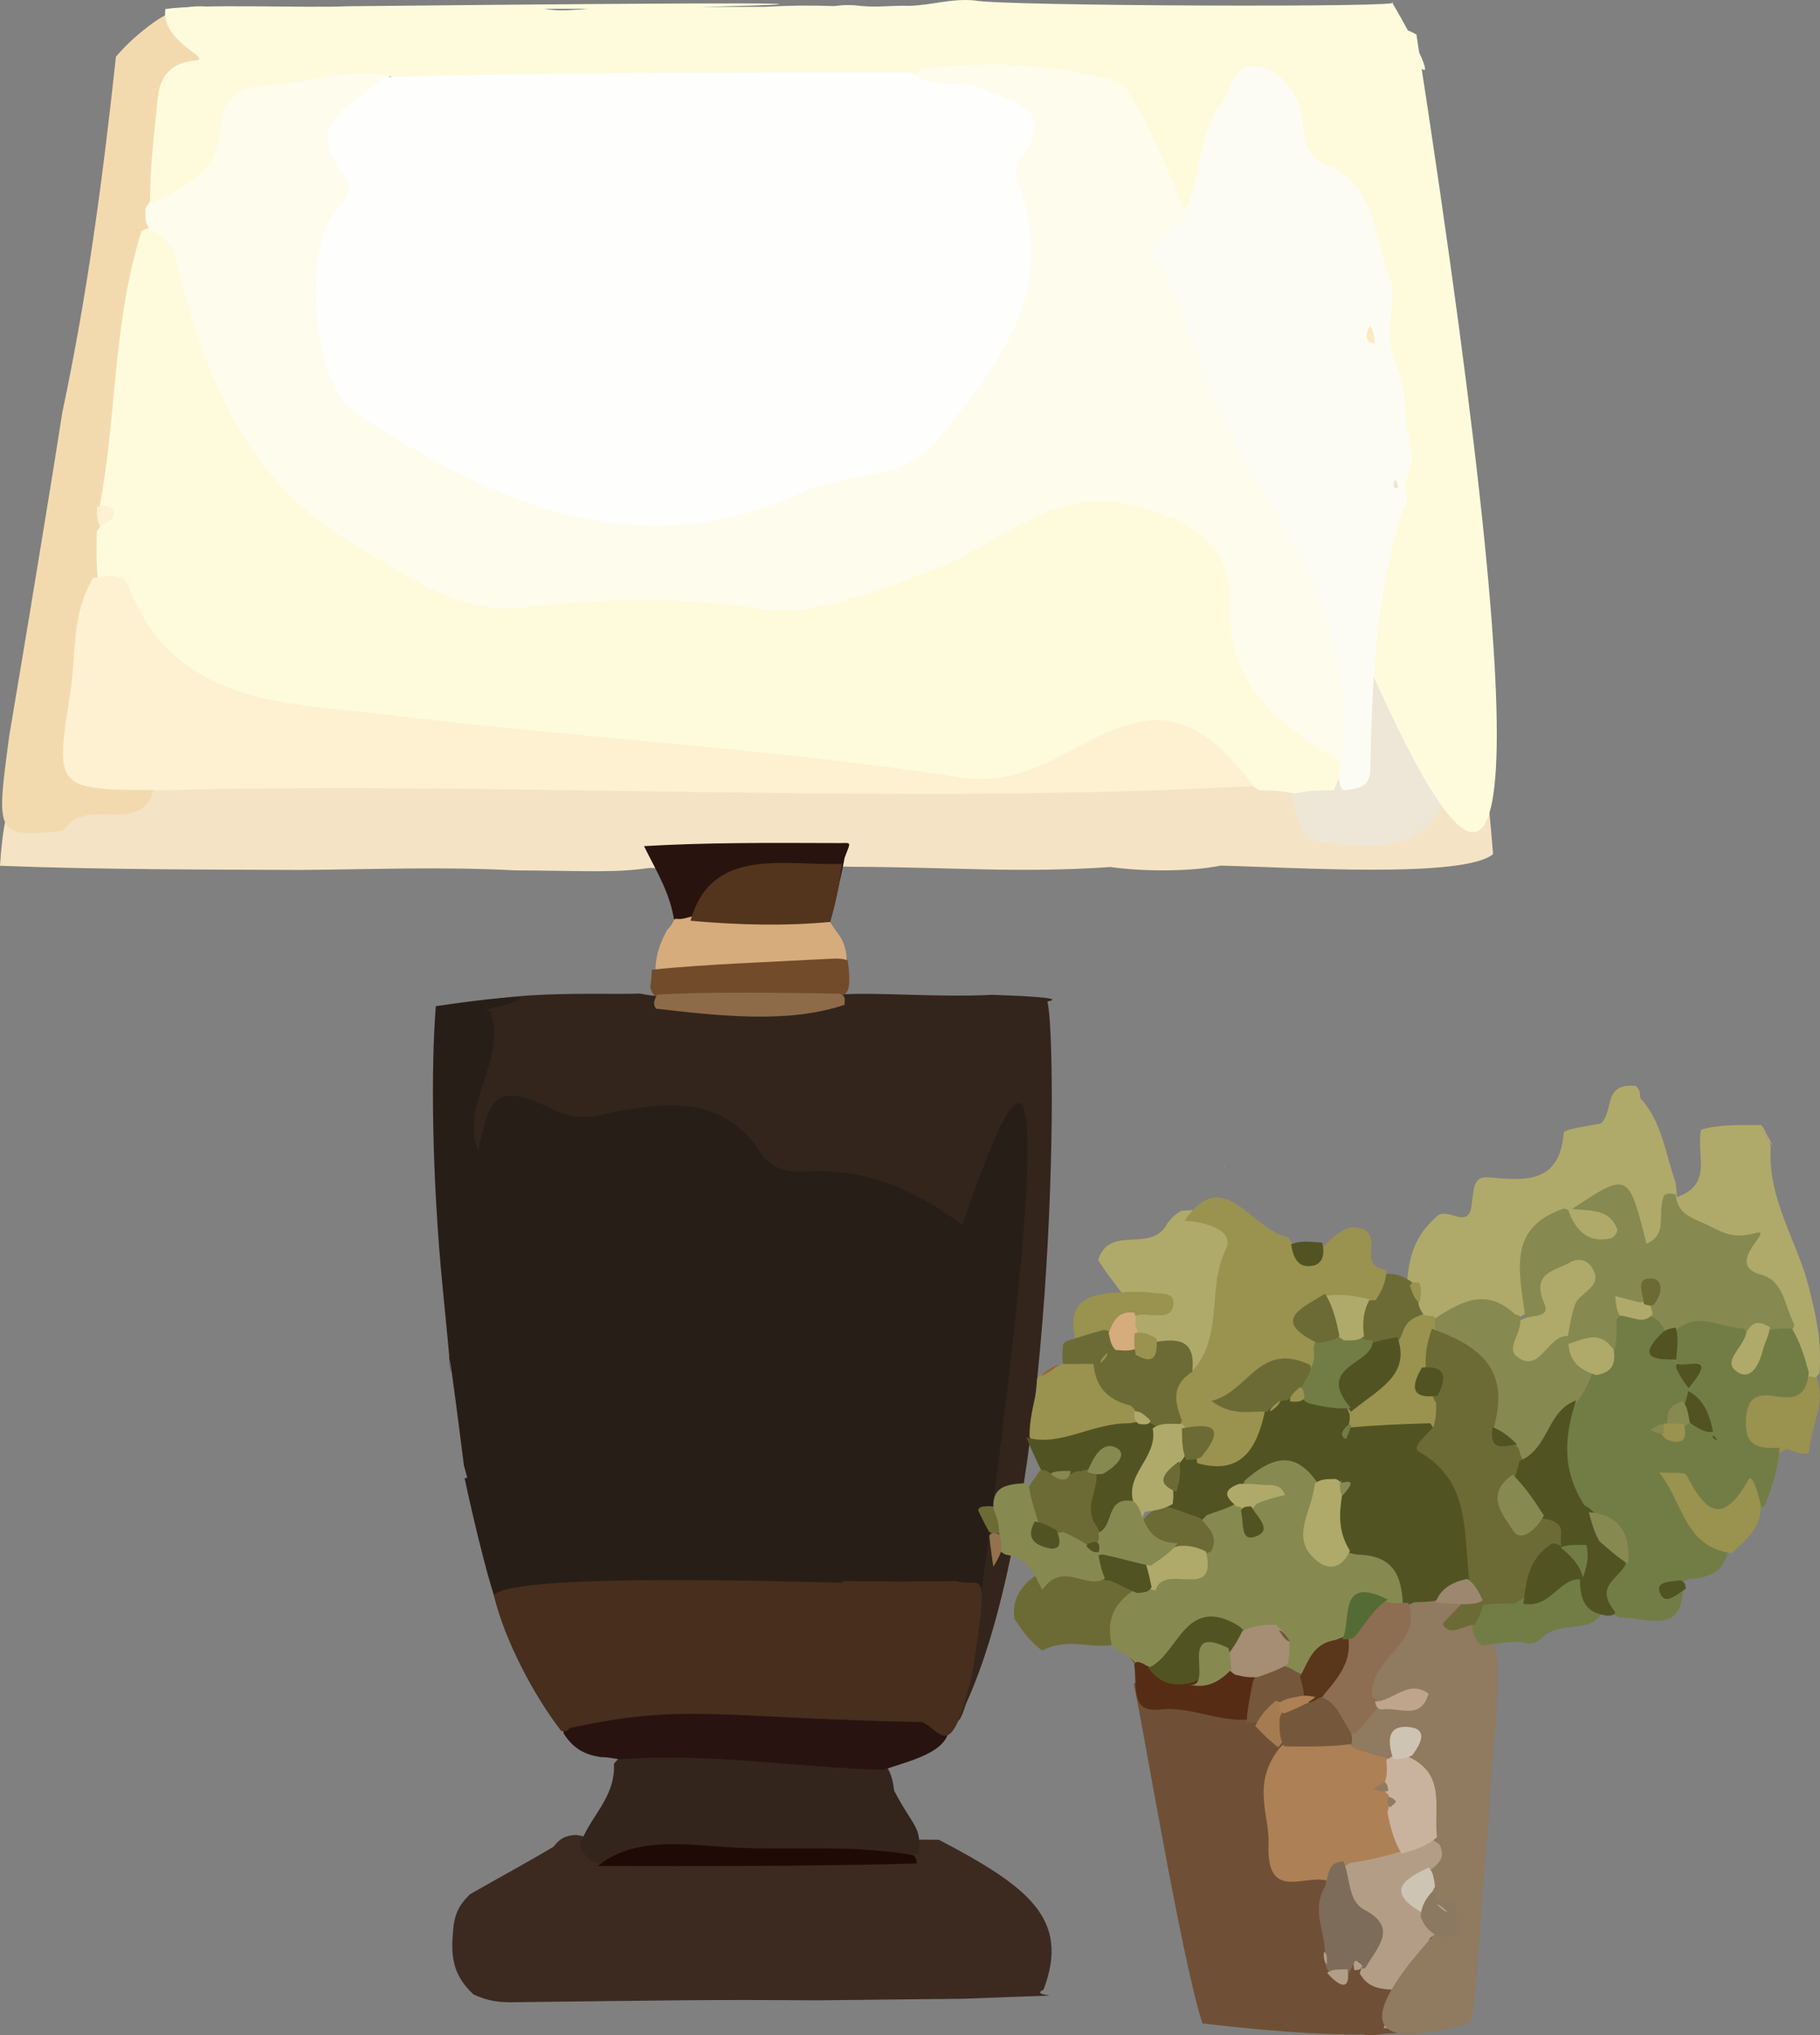 <svg
                version="1.1"
                id="lamp-plant-svg"
                preserveAspectRatio="none"
                x="0px"
                y="0px"
                width="170px" 
                height="190px"
                viewBox="0 0 150.95 170.164"
                enable-background="new 0 0 150.95 170.164"
                xmlSpace="preserve"
                xmlns="http://www.w3.org/2000/svg"
                
            >
                <rect x="0" y="0" width="150.95" height="170.164" fill="#808080" stroke="none"/>
                <path
                    fill="#3c2a21"
                    opacity="1"
                    stroke="none"
                    d="m 38.987,158.386 c 2.476,-1.436 4.601,-2.573 6.924,-3.975 0.527,-0.689 0.959,-0.932 1.88,-0.985 1.164,0.194 1.887,0.52 3.032,0.879 8.209,0.483 18.802,-0.618 27.059,-0.47 7.339,3.893 10.931,6.583 8.664,12.539 -1.658,0.743 5.133,0.279 -6.654,0.753 l -12.129,0.131 c -9.562,-0.068 -10.797,-0.006 -24.849,0.154 -1.408,0.04 -2.339,-0.046 -3.635,-0.642 -1.594,-1.484 -1.911,-2.988 -1.717,-5.101 0.078,-1.431 0.392,-2.282 1.424,-3.282 z"
                    id="path521"
                />
                <path
                    fill="#f4e4c5"
                    opacity="1"
                    stroke="none"
                    d="M 42.671,72.773 C 36.587,72.455 31.059,72.694 24.921,72.741 17.459,72.703 8.322,72.724 0,72.39 c 0.797,-13.091 6.013,-5.422 7.635,-5.654 1.828,-0.261 3.637,-0.419 5.583,-1.773 2.499,-0.912 4.666,-0.905 6.828,-0.904 16.451,0.004 32.949,-0.722 49.33,0.729 8.684,0.769 17.147,0.426 25.694,-0.508 2.505,-0.274 4.973,-0.042 7.92,0.287 1.422,0.052 2.382,0.003 3.713,0.597 1.736,1.362 13.85,-36.259 17.131,6.256 -2.431,2.041 -16.532,1.107 -22.577,0.957 -2.589,0.525 -6.548,0.498 -9.153,0.119 -7.667,0.527 -13.199,0.005 -21.471,-0.02 -5.798,-0.213 -10.97,0.259 -16.769,0.099 -3.019,0.421 -4.946,0.243 -11.194,0.2 z"
                    id="path627"
                />
                <path
                    fill="#f3daae"
                    opacity="1"
                    stroke="none"
                    d="m 12.834,65.788 c -1.114,4.417 -5.623,0.555 -7.6,3.692 -5.599,0.516 -5.599,0.516 -4.455,-8.027 0.577,-3.502 1.097,-6.544 1.661,-10.004 0.939,-5.794 1.834,-11.17 2.73,-16.973 2.096,-9.96 3.362,-19.616 4.446,-29.739 1.024,-1.191 1.918,-1.963 3.105,-2.844 2.113,-1.532 4.11,-1.763 6.635,-0.796 1.901,1.603 1.998,3.777 0.392,4.34 -5.359,1.881 -5.081,6.612 -6.189,11.118 -0.028,0.94 -0.066,1.476 -0.217,2.409 -1.875,7.503 -1.685,14.909 -3.464,22.421 -0.204,0.913 -0.271,1.442 -0.295,2.372 0.145,1.448 0.11,2.492 -0.175,3.9 -0.923,3.202 -1.461,6.084 -1.803,9.033 -0.767,6.612 -0.835,6.604 5.227,9.099 z"
                    id="path628"
                />
                <path
                    fill="#33251c"
                    opacity="1"
                    stroke="none"
                    d="m 48.083,154.328 c 0.783,-2.428 2.968,-3.93 2.841,-6.859 2.641,-3.217 6.13,-2.188 9.325,-2.325 3.814,-0.164 7.538,0.684 11.701,1.505 1.277,0.514 1.965,0.992 2.209,3.074 1.631,3.149 2.313,2.985 2.013,5.304 -8.942,0.743 -17.671,-0.168 -26.714,0.786 -0.665,-0.261 -1.001,-0.725 -1.376,-1.486 z"
                    id="path913"
                />
                <path
                    fill="#200a05"
                    opacity="1"
                    stroke="none"
                    d="m 75.574,155.088 c 0.39,0.018 0.457,0.492 0.458,0.731 -8.66,0.233 -17.32,0.226 -26.442,0.208 2.854,-2.383 7.028,-1.843 10.376,-1.601 5.072,0.365 10.19,-0.256 15.608,0.662 z"
                    id="path916"
                />
                <path
                    fill="#281310"
                    opacity="1"
                    stroke="none"
                    d="m 73.241,147.992 c -7.401,-0.224 -14.339,-1.448 -21.834,-0.885 -0.761,-0.109 -1.054,-0.193 -1.577,-0.185 -1.302,-0.199 -2.251,-0.675 -3.079,-1.971 -0.322,-2.114 0.84,-2.876 2.205,-2.971 9.006,-0.624 20.482,-1.399 29.652,1.673 0.794,2.732 -2.892,3.481 -5.368,4.339 z"
                    id="path919"
                />
                <path
                    fill="#fefbdd"
                    opacity="1"
                    stroke="none"
                    d="m 8.115,48.44 c -0.137,-1.453 -0.117,-2.523 -0.089,-3.995 0.556,-0.805 0.692,-1.33 0.253,-2.173 1.418,-7.628 1.076,-15.344 3.469,-22.963 3.018,-1.479 3.763,0.633 4.509,2.44 0.823,1.994 1.357,4.105 2.001,6.167 3.122,10.005 10.092,16.175 19.573,19.902 1.087,0.427 2.231,1.058 3.341,0.944 8.96,-0.92 17.929,0.534 26.839,-0.019 6.363,-0.395 11.792,-4.35 17.505,-6.98 8.978,-4.133 17.204,-0.127 18.235,9.549 0.575,5.397 4.854,8.106 7.661,12.389 0.329,0.925 0.31,1.48 -0.1,2.386 -1.314,1.052 -2.416,1.11 -3.912,0.277 -1.109,-0.262 -1.856,-0.275 -2.977,-0.291 -5.288,-3.69 -10.393,-4.861 -15.913,-1.264 -2.701,1.76 -5.81,1.498 -8.723,1.175 -15.803,-1.755 -31.673,-2.702 -47.499,-4.165 -4.65,-0.43 -9.054,-1.921 -13.498,-3.322 -5.124,-1.615 -8.735,-4.573 -10.674,-10.055 z"
                    id="path982"
                />
                <path
                    fill="#fdf1d2"
                    opacity="1"
                    stroke="none"
                    d="m 7.71,48.334 c 1.237,-0.228 2.556,-0.396 2.933,0.618 3.793,10.178 13.56,9.82 21.402,10.794 15.852,1.969 31.86,2.797 47.678,5.262 3.944,0.615 6.994,-1.113 10.234,-2.85 6.223,-3.336 9.325,-2.532 14.043,3.562 -29.974,1.643 -59.995,-0.375 -90.486,0.347 -9.034,-0.017 -8.96,-0.006 -7.665,-8.275 0.481,-3.073 0.04,-6.297 1.861,-9.457 z"
                    id="path983"
                />
                <path
                    fill="#eee6d6"
                    opacity="1"
                    stroke="none"
                    d="m 120.294,63.669 c -0.421,6.299 -3.917,8.214 -11.849,6.494 -0.693,-1.152 -0.999,-2.261 -1.355,-3.709 1.013,-0.352 2.078,-0.364 3.542,-0.376 1.686,-3.925 2.096,-7.94 1.869,-12.067 -0.222,-4.038 0.528,-7.887 3.322,-11.365 0.664,-0.036 0.934,0.017 1.533,0.328 2.994,6.703 3.793,13.41 2.938,20.696 z"
                    id="path987"
                />
                <path
                    fill="#29130e"
                    opacity="1"
                    stroke="none"
                    d="m 69.32,70.494 c 1.35,0.036 1.304,-0.298 0.732,1.227 -0.142,0.869 -1.191,5.694 -1.368,5.761 -1.693,1.604 -3.036,-3.861 -4.936,-3.727 -2.141,0.15 -3.558,1.38 -5.24,2.967 -0.483,0.349 -0.686,0.478 -1.238,0.702 -0.589,0.062 -0.828,0.028 -1.328,-0.26 -0.322,-2.45 -1.464,-4.239 -2.527,-6.414 5.104,-0.304 10.279,-0.279 15.904,-0.257 z"
                    id="path988"
                />
                <path
                    fill="#fefced"
                    opacity="1"
                    stroke="none"
                    d="m 111.326,63.844 c -4.971,-3.133 -9.596,-6.407 -9.337,-13.253 0.159,-4.215 -1.871,-6.201 -6.369,-7.857 -7.887,-2.905 -12.579,2.886 -18.464,5.018 -4.726,1.713 -9.265,3.895 -14.276,3.133 -6.46,-0.982 -12.762,-0.919 -19.242,-0.083 -5.551,0.716 -10.118,-2.821 -14.627,-5.51 -8.092,-4.825 -11.589,-12.85 -13.884,-21.5 -0.47,-1.773 -0.451,-3.65 -2.755,-4.678 -0.346,-0.518 -0.331,-0.952 -0.298,-1.71 1.801,-2.855 3.511,-5.416 5.129,-8.071 3.25,-5.331 8.697,-4.925 14.345,-4.081 0.579,0.431 0.959,0.863 0.863,0.977 -3.134,3.693 -1.67,8.681 -3.577,12.682 -2.411,5.06 -0.333,12.617 4.265,15.799 6.615,4.575 13.886,7.018 21.901,7.435 4.855,0.253 8.936,-2.524 13.46,-3.291 8.752,-1.485 12.293,-7.52 14.851,-15.02 1.501,-4.403 -0.811,-8.513 -0.263,-12.807 0.146,-1.146 -1.536,-1.569 -2.638,-1.947 -1.692,-0.58 -3.687,-0.562 -4.767,-2.793 0.515,-2.416 2.244,-2.768 3.89,-2.621 4.446,0.396 9.046,0.246 13.275,1.564 3.256,1.015 5.381,0.658 7.463,-2.376 4.625,-2.79 8.036,-1.286 11.23,2.553 0.532,0.804 0.733,1.314 0.921,2.259 0.277,1.755 0.378,3.105 -0.034,4.838 -0.212,0.615 -0.321,0.848 -0.667,1.376 -3.478,1.744 -4.241,-0.771 -5.271,-2.854 -0.499,-1.01 -0.693,-2.499 -2.126,-2.419 -1.315,0.074 -1.629,1.499 -2.182,2.5 -4.551,8.248 -4.35,16.029 1.269,23.956 4.234,5.973 6.205,13.204 9.144,19.891 1.318,2.998 -0.061,5.839 -1.229,8.89 z"
                    id="path989"
                />
                <path
                    fill="#fefbdd"
                    opacity="1"
                    stroke="none"
                    d="m 32.448,6.403 c -3.892,-0.862 -7.205,0.627 -10.667,0.781 -1.813,0.08 -3.422,1.316 -3.442,3.035 -0.045,3.918 -2.65,5.367 -5.896,6.804 -0.02,-2.886 0.345,-5.826 0.631,-8.773 0.188,-1.94 1.14,-3.017 3.113,-3.184 1.586,-0.134 -2.886,-1.558 -2.472,-4.31 3.039,-0.453 11.649,-0.075 15.086,-0.231 73.293,-0.768 10.647,0.585 15.79,0.116 2.837,0.554 2.88,-0.101 9.683,-0.094 1.508,-0.19 1.019,0.05 2.539,0.032 2.35,-0.005 4.286,0.003 6.633,-0.008 2.044,-0.112 3.677,-0.133 5.712,-0.061 0.932,-0.116 1.463,-0.114 2.384,9.5e-4 1.429,0.112 2.462,-0.069 3.885,-0.021 1.94,-0.066 3.441,-0.634 5.416,-0.453 1.968,0.476 36.818,0.608 34.611,0.152 7.173,12.471 -2.578,0.062 2.023,2.694 22.547,146.892 -18.838,5.58 -24.832,3.91 -5.047,-1.407 -10.592,-1.734 -16.292,-1 -1.385,1.748 -3.027,2.127 -4.683,2.159 -11.719,0.225 -23.439,0.298 -35.158,0.008 -1.33,-0.033 -2.613,-0.393 -4.063,-1.557 z"
                    id="path990"
                />
                <path
                    fill="#fdf1d2"
                    opacity="1"
                    stroke="none"
                    d="m 8.052,42.391 c 0.637,-0.219 1.381,-0.144 1.408,0.636 0.01,0.3 -0.555,0.619 -1.142,0.973 -0.283,-0.397 -0.282,-0.838 -0.266,-1.609 z"
                    id="path991"
                />
                <path
                    fill="#6f5036"
                    opacity="1"
                    stroke="none"
                    d="m 113.238,170.155 c -0.512,-0.008 1.239,-0.797 0.802,-0.688 -0.322,0.387 -0.388,0.682 -0.606,0.55 -0.335,-0.478 -0.553,-0.024 -1.021,-0.089 -0.513,0.08 -0.706,-0.332 -1.155,-0.534 -7.674,-0.748 -8.357,-0.748 -9.172,-7.997 -0.511,-1.024 -0.238,-1.625 -0.437,-2.707 -0.069,-1.304 -0.191,-2.233 -0.693,-3.442 -0.161,-3.867 -2.562,-4.886 -5.284,-7.07 -0.601,-0.482 1.808,0.563 -0.349,-1.24 -0.445,-0.296 2.961,1.966 2.533,1.673 -0.569,-0.43 -1.846,-0.933 -2.449,-1.302 -1.034,-0.54 57.721,28.275 4.326,21.879 -1.773,-5.401 -5.241,-26.728 -5.704,-28.369 2.058,-1.59 -4.341,-4.963 -1.916,-4.172 1.123,0.298 1.764,0.694 2.544,1.537 0.963,3.508 0.962,3.465 3.405,3.414 1.49,-0.031 2.958,0.218 4.682,0.965 0.584,0.186 0.817,0.265 1.379,0.52 1.161,0.752 1.796,1.505 2.416,2.725 0.417,2.703 -0.759,4.974 0.122,7.481 0.64,1.82 1.673,2.502 3.491,3.176 1.174,1.628 0.855,3.212 0.904,5.069 -0.031,0.531 -0.047,0.731 0.014,1.392 0.076,0.461 0.448,0.653 0.668,0.65 0.22,-0.003 0.686,-0.057 0.935,-0.047 0.418,0.052 0.587,0.095 1.009,0.249 0.42,0.208 0.587,0.304 1.03,0.521 0.879,0.392 1.488,0.658 2.062,0.984 0.981,0.558 3.573,0.723 3.365,2.036 -0.298,1.881 -5.028,2.956 -6.901,2.838 z"
                    id="path1005"
                />
                <path
                    fill="#33251c"
                    opacity="1"
                    stroke="none"
                    d="m 69.507,83.169 c 3.188,-0.244 8.171,0.254 12.78,0.013 1.746,0.066 6.386,0.22 4.587,0.558 0.865,3.644 0.728,42.288 -6.769,58.751 -3.215,10.442 2.763,-41.597 2.892,-39.757 -0.026,0.81 -0.131,1.257 -0.508,1.967 -3.314,-0.015 -5.205,-2.716 -8.099,-3.625 -2.669,-0.838 -4.956,-2.377 -8.013,-1.178 -1.801,0.706 -3.937,-0.12 -4.64,-1.983 -2.267,-6.006 -6.846,-3.984 -10.819,-3.124 -2.559,0.554 -4.954,2.59 -6.416,-1.407 -0.286,-0.783 -1.205,-1.154 -2.099,-0.693 -1.001,0.517 -1.125,1.518 -1.324,2.517 -0.421,2.121 0.981,6.079 -1.664,5.893 -2.648,-0.187 -1.127,-4.159 -1.274,-6.431 -0.203,-3.156 -1.412,-6.563 2.371,-8.949 1.243,-0.451 -5.197,1.435 -2.993,-0.997 2.534,-2.077 12.513,-1.516 15.553,-1.646 5.3,1.071 11.182,-1.213 16.435,0.091 z"
                    id="path1326"
                />
                <path
                    fill="#5a361a"
                    opacity="1"
                    stroke="none"
                    d="m 79.378,113.159 c -0.318,-0.933 -0.418,-1.589 -0.59,-2.57 0.313,-0.404 0.697,-0.483 1.371,-0.616 0.387,0.71 0.485,1.473 0.638,2.621 -0.296,0.725 -0.711,0.887 -1.419,0.565 z"
                    id="path1332"
                />
                <path
                    fill="#33251c"
                    opacity="1"
                    stroke="none"
                    d="m 36.602,87.776 c -0.552,-1.421 -0.445,-2.726 2.07,-2.595 -0.393,0.849 -1.14,1.622 -2.07,2.595 z"
                    id="path1333"
                />
                <path
                    fill="#33251c"
                    opacity="1"
                    stroke="none"
                    d="m 39.019,108.575 c -0.632,-0.451 -0.594,-0.969 0.016,-0.959 0.61,0.01 0.629,0.529 -0.016,0.959 z"
                    id="path1334"
                />
                <path
                    fill="#d6ac7d"
                    opacity="1"
                    stroke="none"
                    d="m 55.903,76.892 c 0.246,-0.151 0.219,0.022 0.8,-0.086 4.228,-1.058 8.117,-2.714 12.184,0.337 0.199,0.384 0.787,1.133 0.816,1.217 0.441,0.601 1.036,3.108 -0.383,1.931 -4.951,1.586 -9.706,2.914 -14.959,0.815 0.029,-1.272 0.358,-2.185 0.967,-3.346 0.28,-0.248 0.568,-0.719 0.575,-0.867 z"
                    id="path1336"
                />
                <path
                    fill="#724b2a"
                    opacity="1"
                    stroke="none"
                    d="m 54.053,81.081 c 4.71,-0.476 9.413,-0.617 14.547,-0.9 1.013,-0.056 1.221,-0.035 1.707,0.119 0.549,3.911 -0.646,2.825 -2.241,2.788 -4.719,2.05 -8.07,0.707 -13.053,0.626 -0.678,-0.355 -0.927,-0.537 -1.084,-1.173 0.1,-0.677 0.109,-0.9 0.125,-1.459 z"
                    id="path1337"
                />
                <path
                    fill="#fdfcf4"
                    opacity="1"
                    stroke="none"
                    d="m 111.054,64.401 c 2.086,-11.663 -4.928,-20.135 -9.614,-29.115 -2.313,-4.432 -2.822,-9.531 -5.873,-13.557 -0.213,-0.281 -0.109,-1.224 0.134,-1.364 4.516,-2.608 2.922,-8.122 5.572,-11.617 0.942,-1.242 1.024,-3.647 3.189,-3.146 1.77,0.409 3.085,1.979 3.459,3.909 0.34,1.756 0.028,3.783 2.745,4.489 3.625,2.269 3.255,6.173 4.717,9.604 0.067,0.592 0.073,0.827 0.072,1.408 -0.023,0.568 -0.038,0.791 -0.09,1.338 -0.115,0.941 -0.265,1.553 -0.062,2.478 0.264,1.108 0.602,1.872 0.913,2.979 0.213,0.936 0.264,1.574 0.32,2.529 -0.022,1.589 0.631,2.76 0.532,4.334 -0.079,0.48 -0.131,0.663 -0.296,1.087 -0.307,0.544 -0.318,0.866 -0.134,1.472 0.096,0.664 0.016,1.034 -0.351,1.604 -2.257,7.182 -2.483,14.361 -2.634,21.543 -0.029,1.373 -0.855,1.589 -2.261,1.694 -0.354,-0.439 -0.346,-0.886 -0.338,-1.669 z"
                    id="path1341"
                />
                <path
                    fill="#afaa6a"
                    opacity="1"
                    stroke="none"
                    d="m 122.097,100.398 c 0.16,-1.086 0.15,-2.059 1.346,-1.952 2.983,0.266 5.908,0.592 6.256,-3.726 0.026,-0.324 1.764,-0.51 3.087,-0.788 1.13,-1.111 0.097,-3.376 2.894,-3.13 0.337,0.37 0.345,0.554 0.371,1.012 1.814,2.045 2.033,4.508 2.919,7.054 0.211,1.65 0.214,2.948 -0.249,4.2 -0.35,0.947 -0.891,1.891 -1.925,2.018 -1.167,0.143 -1.738,-0.878 -1.932,-1.825 -0.383,-1.864 -1.287,-2.51 -3.379,-1.587 -0.499,0.248 -0.696,0.355 -1.197,0.605 -3.382,1.609 -2.514,4.865 -3.744,7.539 -2.267,1.616 -4.657,0.203 -7.131,1.056 -0.593,-0.072 -0.828,-0.136 -1.378,-0.396 -0.47,-0.394 -0.626,-0.592 -0.94,-1.134 -0.297,-0.837 -0.373,-1.339 -0.386,-2.231 0.171,-2.188 0.72,-3.83 2.358,-5.308 0.968,-1.163 2.876,1.426 3.029,-1.406 z"
                    id="path1345"
                />
                <path
                    fill="#53341d"
                    opacity="1"
                    stroke="none"
                    d="m 69.016,77.071 c -3.79,0.372 -7.65,0.289 -11.741,-0.082 1.709,-6.249 7.8,-4.586 12.552,-4.753 -0.209,1.836 -0.504,3.201 -0.968,4.835 z"
                    id="path1352"
                />
                <path
                    fill="#281e18"
                    opacity="1"
                    stroke="none"
                    d="m 41.617,135.131 c -1.144,-2.323 -3.082,-11.512 -3.082,-11.512 4.248,-1.519 7.284,26.327 -0.059,-1.089 -2.539,-20.292 -0.064,2.392 -1.744,-14.675 -0.949,-9.634 -0.985,-18.899 -0.582,-23.727 15.552,-2.264 0.034,1.551 2.136,0.433 0.958,-0.278 1.51,-0.283 2.412,3.6e-4 1.349,4.329 -2.639,7.885 -1.023,11.661 0.977,-5.073 1.75,-5.614 6.564,-3.311 1.939,0.928 3.544,0.271 5.296,-0.044 4.45,-0.799 8.674,-0.955 11.55,3.506 0.778,1.207 2.053,1.693 3.473,1.585 6.099,-0.464 10.901,2.323 15.586,6.323 0.506,0.699 0.68,1.161 0.815,2.028 -0.02,1.41 -0.371,2.35 -1.058,3.56 -0.537,0.666 -0.906,0.979 -1.629,1.393 -2.034,0.724 -2.242,2.442 -3.206,4.009 -0.469,0.624 -0.773,0.947 -1.321,1.484 -1.587,1.474 -0.821,-6.047 -0.028,-4.339 1.17,3.838 17.497,-63.729 4.546,29.005 -12.727,-0.237 -8.936,-6.437 -11.917,-6.397 -8.769,0.119 -17.543,-0.211 -26.729,0.105 z"
                    id="path980"
                />
                <path
                    fill="#8d6b49"
                    opacity="1"
                    stroke="none"
                    d="m 54.404,84.341 c -0.258,-0.426 -0.166,-0.644 0.094,-1.178 4.659,-0.256 10.232,-0.152 15.188,-0.075 0.454,0.24 0.375,0.371 0.363,0.927 -4.747,1.618 -10.531,0.905 -15.645,0.326 z"
                    id="path1353"
                />
                <path
                    fill="#fefefd"
                    opacity="1"
                    stroke="none"
                    d="m 31.994,6.429 c 14.435,-0.35 28.781,-0.363 43.596,-0.376 1.912,1.6 4.039,0.515 5.636,1.284 2.432,1.171 6.647,1.504 3.388,6.006 -0.331,0.458 -0.431,1.358 -0.223,1.89 3.536,9.022 -1.635,15.364 -6.716,21.65 -2.749,3.402 -7.35,2.517 -10.939,4.205 -13.803,6.492 -25.809,0.953 -37.21,-6.526 -3.549,-2.328 -4.422,-13.226 -1.86,-16.609 0.724,-0.956 1.821,-2.12 1.041,-3.078 -3.885,-4.767 0.554,-6.046 3.287,-8.447 z"
                    id="path1357"
                />
                <path
                    fill="#472e1d"
                    opacity="1"
                    stroke="none"
                    d="m 80.7,139.63 c -1.811,8.098 -2.622,5.077 -4.194,4.367 -16.953,-0.341 -19.64,-1.617 -29.301,0.506 -0.042,0.281 -0.454,0.28 -0.654,0.234 -2.218,-2.875 -4.671,-7.502 -5.588,-11.328 1.35,-2.173 31.451,-0.949 33.523,-0.932 7.808,0.064 -10.97,5.048 -4.636,0.482 1.58,-1.139 -4.45,-0.604 9.451,-0.753 2.062,0.664 2.799,-1.948 1.399,7.424 z"
                    id="path1299"
                />
                <path
                    fill="#b39d87"
                    opacity="1"
                    stroke="none"
                    d="m 118.831,162.342 c 1.281,0.168 -1.604,0.524 -0.232,0.524 2.245,2.728 -2.549,1.028 0.233,1.139 2.147,0.086 -0.454,0.437 1.272,2.098 -0.464,1.683 2.113,1.573 0.955,1.738 -7.794,1.112 1.738,2.045 -6.297,1.739 0.497,-1.887 2.502,-0.789 3.198,-2.215 -1.394,-1.849 -3.916,-0.048 -5.185,-2.366 1.318,-3.546 -2.644,-5.625 -1.238,-9.068 0.958,-1.272 1.998,-1.775 3.453,-2.22 1.264,-0.212 2.158,-0.587 3.451,-0.365 1.294,0.573 1.635,1.366 1.224,2.762 -0.596,1.149 -2.002,1.381 -1.372,3.052 0.555,0.763 0.944,1.257 1.852,1.553 1.358,0.327 -2.649,1.318 -1.313,1.628 z"
                    id="path1371"
                    style="stroke-width: 0.964"
                />
                <path
                    fill="#868a51"
                    opacity="1"
                    stroke="none"
                    d="m 94.256,139.101 c -0.592,-0.578 -1.014,-0.864 -1.697,-1.188 -2.197,-1.658 -1.597,-3.316 -0.044,-5.247 0.505,-0.397 0.721,-0.532 1.283,-0.803 1.877,-0.564 3.253,-1.453 5.018,-1.896 0.432,-1.089 0.333,-1.973 0.589,-3.149 0.443,-0.922 0.94,-1.331 1.902,-1.611 0.507,-0.036 0.701,-0.02 1.149,0.086 0.484,0.341 0.766,0.441 1.173,0.18 0.956,-1.415 -0.985,-0.826 -0.793,-1.93 1.864,-3.007 4.008,-3.174 6.624,-0.788 0.791,1.518 0.7,2.746 0.371,4.019 -0.563,2.183 0.67,2.458 2.753,2.134 2.635,0.236 4.207,1.228 4.279,4.106 -0.185,0.58 -0.301,0.794 -0.707,1.221 -1.925,0.368 -3.277,0.957 -4.142,2.869 -1.121,1.243 -2.005,2.255 -3.395,3.191 -0.506,0.18 -0.718,0.213 -1.239,0.177 -0.832,-0.417 -1.158,-0.919 -1.537,-1.719 -0.283,-0.552 -0.478,-0.838 -0.944,-1.214 -0.761,-0.287 -1.309,-0.35 -2.172,-0.381 -3.479,-1.438 -4.489,2.563 -7.382,2.621 -0.528,-0.162 -0.722,-0.275 -1.086,-0.68 z"
                    id="path1374"
                />
                <path
                    fill="#ad8155"
                    opacity="1"
                    stroke="none"
                    d="m 116.154,154.828 c -1.448,0.436 -2.631,0.711 -4.179,0.947 -0.786,0.406 -0.996,1.009 -1.74,1.536 -1.898,-0.76 -5.223,1.888 -5.024,-3.153 0.096,-2.437 -1.451,-4.953 0.923,-8.006 1.681,-1.668 3.246,-1.679 5.228,-1.463 1.403,0.177 2.261,0.688 3.372,1.463 0.549,0.589 0.771,0.979 0.937,1.727 -0.076,0.891 -0.284,1.401 -0.605,1.783 0.38,0.225 0.515,0.35 0.818,0.707 0.259,0.406 0.35,0.58 0.549,1.034 0.369,1.287 0.599,2.292 -0.279,3.425 z"
                    id="path1375"
                />
                <path
                    fill="#6c6b35"
                    opacity="1"
                    stroke="none"
                    d="m 86.42,138.007 c -0.979,-0.76 -1.611,-1.567 -2.292,-2.683 -0.139,-1.32 0.221,-2.164 1.171,-3.123 2.274,-1.922 4.508,-2.125 7.253,-1.153 1.045,0.39 1.589,0.831 1.55,1.862 -1.768,1.208 -2.359,2.551 -1.898,4.636 -1.751,0.324 -3.61,-0.644 -5.784,0.461 z"
                    id="path1377"
                />
                <path
                    fill="#7e6c5a"
                    opacity="1"
                    stroke="none"
                    d="m 109.905,157.732 c 0.32,-1.041 0.203,-2.045 1.525,-2.083 0.595,1.457 0.358,3.303 1.726,4.032 2.866,1.528 1.068,3.13 0.09,4.866 -0.277,0.096 -0.249,0.053 -0.223,0.054 -0.314,-0.005 0.086,-1.136 -0.827,-0.237 -0.132,0.237 -0.143,0.189 -0.119,0.192 -0.25,0.729 -0.767,1.017 -1.797,0.437 -0.269,-0.433 -0.22,-0.448 -0.221,-0.422 -0.112,-0.224 -0.222,-0.473 -0.169,-1.096 0.053,-2.059 -1.176,-3.701 0.015,-5.744 z"
                    id="path1378"
                />
                <path
                    fill="#562d14"
                    opacity="1"
                    stroke="none"
                    d="m 94.074,139.172 c 0.166,-0.297 0.321,-0.231 0.713,-0.078 1.141,0.69 2.118,0.841 3.481,0.523 1.436,-0.027 2.461,-0.558 3.926,-0.603 0.84,0.087 1.293,0.254 1.993,0.754 0.904,1.605 0.575,2.746 -0.718,4.021 -2.646,0.139 -4.782,-1.14 -7.32,-0.845 -2.453,0.285 -1.811,-1.992 -2.076,-3.772 z"
                    id="path1379"
                />
                <path
                    fill="#75573b"
                    opacity="1"
                    stroke="none"
                    d="m 103.395,144.066 c 0.028,-1.024 0.248,-2.049 0.504,-3.392 0.417,-1.217 1.188,-1.448 2.472,-1.41 0.567,0.17 0.725,0.252 1.1,0.493 0.706,0.309 1.026,0.624 1.144,1.49 -0.159,0.823 -0.406,1.224 -1.055,1.753 -1.142,0.541 -1.978,0.932 -3.247,1.051 -0.339,0.02 -0.725,0.015 -0.918,0.016 z"
                    id="path1380"
                />
                <path
                    fill="#a57b52"
                    opacity="1"
                    stroke="none"
                    d="m 104.115,144.326 c 0.375,-0.837 0.892,-1.418 1.68,-2.114 0.43,0.073 0.59,0.26 0.923,0.774 0.356,1.08 0.254,1.789 -0.392,2.736 -0.231,0.288 -0.294,0.349 -0.333,0.372 -0.605,-0.489 -1.171,-1 -1.879,-1.768 z"
                    id="path1381"
                />
                <path
                    fill="#b39d87"
                    opacity="1"
                    stroke="none"
                    d="m 110.071,164.966 c 0.409,-0.336 0.878,-0.267 1.688,-0.301 0.269,1.587 -0.44,1.729 -1.688,0.301 z"
                    id="path1382"
                />
                <path
                    fill="#b39d87"
                    opacity="1"
                    stroke="none"
                    d="m 109.813,163.2 c 0.244,0.151 0.246,0.4 0.246,1.023 -0.164,-0.059 -0.326,-0.492 -0.246,-1.023 z"
                    id="path1384"
                />
                <path
                    fill="#b39d87"
                    opacity="1"
                    stroke="none"
                    d="m 112.31,164.719 c -0.057,-0.46 -0.113,-1.235 0.682,-0.364 -0.107,0.326 -0.272,0.403 -0.682,0.364 z"
                    id="path1385"
                />
                <path
                    fill="#281e18"
                    opacity="1"
                    stroke="none"
                    d="m 82.004,99.277 c 0.276,0.896 0.262,1.988 0.219,3.495 -1.272,-0.683 -1.48,-1.915 -0.219,-3.495 z"
                    id="path1639"
                />
                <path
                    fill="#afaa6a"
                    opacity="1"
                    stroke="none"
                    d="m 91.075,105.354 c 0.985,-3.06 4.42,-0.44 5.777,-3.101 0.354,-0.456 0.541,-0.645 1.091,-0.999 4.228,-0.484 5.558,1.708 4.918,5.042 -0.55,2.866 -0.344,6.003 -2.62,8.716 -2.072,0.691 -2.541,-1.332 -4.202,-1.797 -0.891,-0.488 -1.41,-0.906 -2.058,-1.655 -0.239,-0.462 -0.293,-0.663 -0.325,-1.163 0.159,-0.894 0.014,-1.418 -0.514,-2.153 -0.767,-1.044 -1.395,-1.814 -2.066,-2.888 z"
                    id="path1640"
                />
                <path
                    fill="#9a924f"
                    opacity="1"
                    stroke="none"
                    d="m 92.718,108.086 c 1.096,-0.082 1.916,-0.108 2.717,0.007 0.734,0.105 1.989,-0.115 1.887,0.956 -0.126,1.322 -1.448,0.84 -2.69,0.879 -1.314,0.128 -1.459,1.13 -2.337,1.833 -1.053,0.619 -1.883,0.831 -3.048,0.424 -0.838,-3.034 0.594,-4.037 3.472,-4.099 z"
                    id="path1642"
                />
                <path
                    fill="#6c6b35"
                    opacity="1"
                    stroke="none"
                    d="m 88.786,112.033 c 0.959,-0.3 1.72,-0.553 2.781,-0.834 0.692,0.111 0.947,0.385 1.118,1.07 -0.014,0.499 -0.056,0.698 -0.242,1.169 -0.279,0.429 -0.413,0.586 -0.795,0.935 -0.435,0.282 -0.624,0.371 -1.12,0.532 -0.951,0.115 -1.554,-0.015 -2.299,-0.605 -0.161,-0.659 -0.13,-1.071 -0.064,-1.791 0.035,-0.307 0.422,-0.429 0.62,-0.476 z"
                    id="path1643"
                />
                <path
                    fill="#6c6b35"
                    opacity="1"
                    stroke="none"
                    d="m 81.125,126.277 c 0.103,-0.288 0.292,-0.3 0.764,-0.334 1.194,-0.03 1.558,0.513 1.542,1.685 -0.306,0.491 -0.509,0.63 -1.048,0.621 -0.337,-0.147 -0.339,-0.167 -0.351,-0.171 -0.281,-0.511 -0.551,-1.018 -0.907,-1.801 z"
                    id="path1646"
                />
                <path
                    fill="#fbeac0"
                    opacity="1"
                    stroke="none"
                    d="m 113.611,27.244 c 0.263,0.261 0.366,0.705 0.418,1.493 -0.656,-0.071 -0.934,-0.589 -0.418,-1.493 z"
                    id="path1651"
                />
                <path
                    fill="#eee6d6"
                    opacity="1"
                    stroke="none"
                    d="m 115.664,40.136 c 0.171,0.041 0.244,0.211 0.288,0.659 -0.359,0.093 -0.478,-0.176 -0.288,-0.659 z"
                    id="path1652"
                />
                <path
                    fill="#afaa6a"
                    opacity="1"
                    stroke="none"
                    d="m 146.866,95.857 c -0.295,4.458 2.234,7.948 3.173,11.834 0.543,2.246 1.088,4.382 0.857,7.114 -0.274,0.476 -0.507,0.519 -1.062,0.405 -1.249,-0.955 -1.757,-2.01 -2.248,-3.467 -2.099,-3.27 -2.996,-7.125 -7.174,-8.226 -1.289,-0.34 -2.121,-1.586 -1.436,-3.385 3.183,-1.057 1.666,-3.532 2.109,-5.68 1.367,-0.391 2.75,-0.384 4.548,-0.379 0.415,-0.001 0.426,-0.015 0.421,-0.011 0.44,0.43 0.492,1.018 0.812,1.795 z"
                    id="path1657"
                />
                <path
                    fill="#868a51"
                    opacity="1"
                    stroke="none"
                    d="m 138.979,99.874 c 0.13,1.542 1.191,1.905 2.296,2.396 1.383,0.614 2.249,1.417 4.302,0.838 1.804,-0.509 -2.72,2.601 0.47,3.469 1.912,0.52 1.911,2.493 2.786,4.206 -0.205,0.625 -0.571,0.86 -1.308,1.04 -1.028,0.161 -1.519,-0.943 -2.573,-0.164 -1.74,0.758 -3.286,0.449 -5.139,0.479 -0.549,-0.048 -0.766,-0.082 -1.293,-0.214 -0.688,-0.282 -1.036,-0.509 -1.528,-1.015 -0.26,-0.381 -0.338,-0.543 -0.447,-0.945 -0.032,-0.241 0.173,-0.612 0.173,-0.612 0,0 -0.411,-0.074 -0.569,0.082 -0.383,0.38 -0.551,0.641 -0.727,1.194 -0.175,0.817 -0.343,1.359 -0.768,2.131 -1.451,1.139 -2.664,0.386 -4.198,-0.018 -0.469,-0.294 -0.636,-0.444 -0.954,-0.894 0.648,-5.094 -2.31,0.976 -2.982,-1.482 -0.399,-3.733 -1.728,-7.626 3.172,-9.309 0.36,0.014 0.707,0.354 0.707,0.354 0,0 -0.04,-0.054 -0.185,-0.206 4.839,-3.244 4.839,-3.244 6.344,2.791 1.856,-0.791 0.819,-2.556 1.468,-4.057 0.347,-0.205 0.519,-0.159 0.952,-0.062 z"
                    id="path1663"
                />
                <path
                    fill="#868a51"
                    opacity="1"
                    stroke="none"
                    d="m 118.854,110.336 c 2.272,-1.447 4.336,-2.776 6.828,-0.423 0.308,0.064 0.368,0.131 0.399,0.163 0.818,1.367 2.261,1.199 3.732,1.762 0.25,0.222 0.249,0.221 0.248,0.221 0.73,0.851 1.865,1.316 2.413,2.761 0.123,1.043 -0.101,1.686 -0.633,2.578 -1.952,1.639 -2.521,4.172 -5.172,5.028 -0.565,-0.022 -0.788,-0.083 -1.305,-0.329 -0.981,-0.815 -1.641,-1.466 -2.116,-2.676 -0.154,-3.48 -1.972,-5.617 -4.384,-7.809 -0.173,-0.538 -0.192,-0.767 -0.009,-1.276 z"
                    id="path1664"
                />
                <path
                    fill="#9a924f"
                    opacity="1"
                    stroke="none"
                    d="m 118.845,110.046 c 0.211,0.01 0.194,0.416 0.187,0.619 0.009,1.048 0.3,1.855 0.339,3.012 -0.189,1.365 -0.084,2.383 0.383,3.7 0.034,0.804 -0.077,1.252 -0.499,1.964 -1.812,1.33 -3.555,1.299 -5.694,0.974 -0.589,-0.21 -0.814,-0.321 -1.316,-0.678 -0.374,-0.468 -0.471,-0.69 -0.564,-1.271 0.623,-2.808 3.453,-4.04 3.63,-7.12 0.523,-1.314 1.214,-1.842 2.617,-1.406 0.285,0.22 0.706,0.196 0.917,0.206 z"
                    id="path1665"
                />
                <path
                    fill="#6c6b35"
                    opacity="1"
                    stroke="none"
                    d="m 118.048,109.875 c -0.609,0.265 -1.349,0.399 -1.719,1.547 -0.269,0.8 -0.628,1.165 -1.545,1.427 -0.654,0.014 -0.914,-0.029 -1.52,-0.263 -1.113,-1.047 -1.181,-2.046 -0.797,-3.459 0.637,-1.222 1.445,-1.788 2.487,-2.613 0.768,-0.031 1.231,0.125 1.831,0.491 0.874,0.443 0.728,1.113 0.858,1.948 0.012,0.296 0.241,0.736 0.406,0.922 z"
                    id="path1666"
                />
                <path
                    fill="#9a924f"
                    opacity="1"
                    stroke="none"
                    d="m 117.741,108.923 c -0.322,-0.166 -0.558,-0.658 -0.807,-1.429 0.162,-0.285 0.337,-0.291 0.772,-0.263 0.214,0.478 0.168,0.922 0.035,1.691 z"
                    id="path1667"
                />
                <path
                    fill="#907a60"
                    opacity="1"
                    stroke="none"
                    d="m 123.233,154.643 c -0.17,1.631 -0.832,13.722 -1.281,14.476 -15.581,4.578 -1.367,-8.81 -1.841,-8.702 -0.709,-0.216 -1.043,-0.476 -1.519,-1.061 -0.268,-0.461 -0.344,-0.663 -0.458,-1.186 -0.004,-0.754 0.11,-1.163 0.493,-1.814 0.869,-0.625 1.234,-1.13 0.766,-2.138 -2.355,-1.364 -1.43,-3.925 -2.719,-5.837 -0.312,-0.617 -0.498,-0.944 -1.221,-1.288 -1.268,-0.281 -2.036,-0.523 -3.082,-0.894 -0.424,-0.304 -0.57,-0.48 -0.713,-0.996 0.277,-1.223 0.879,-1.82 1.879,-2.346 0.534,-0.029 0.871,-0.244 0.756,-0.412 -0.371,-0.547 0.331,0.11 -0.599,0.071 -1.976,-1.339 -1.717,-2.893 -0.438,-4.153 1.274,-1.254 2.004,-2.896 3.495,-4.39 0.563,-0.594 0.975,-0.816 1.778,-1.016 0.81,-0.042 1.26,0.029 1.981,0.332 1.04,0.779 0.922,2.042 2.215,2.672 0.718,0.751 1.064,1.36 1.465,2.37 0.178,5.716 -0.467,7.61 -0.672,13.177 -0.052,1.663 -0.492,5.95 -1.589,7.287 -2.71,-0.634 0.342,-3.601 0.242,-2.342 z"
                    id="path1717"
                />
                <path
                    fill="#cab39e"
                    opacity="1"
                    stroke="none"
                    d="m 116.712,146.846 c 3.261,1.465 2.178,4.152 2.471,6.769 -0.835,0.724 -1.711,1.044 -2.941,1.37 -0.624,-1.037 -0.895,-2.078 -1.167,-3.451 0.109,-0.529 0.22,-0.727 0.186,-1.232 -0.145,-0.307 -0.158,-0.233 -0.139,-0.266 -0.207,-0.177 -0.434,-0.321 -0.364,-0.737 0.295,-0.712 0.293,-1.153 0.242,-1.919 -0.048,-0.326 0.108,-0.335 0.183,-0.315 0.396,-0.333 0.79,-0.496 1.528,-0.218 z"
                    id="path1718"
                />
                <path
                    fill="#cdc4b3"
                    opacity="1"
                    stroke="none"
                    d="m 118.496,156.163 c 0.364,0.367 0.424,0.809 0.525,1.585 -0.528,0.826 -0.326,1.63 -1.053,2.187 -2.937,-1.669 -1.768,-2.746 0.528,-3.772 z"
                    id="path1719"
                />
                <path
                    fill="#8b7962"
                    opacity="1"
                    stroke="none"
                    d="m 117.815,160.249 c 0.092,-0.869 0.377,-1.412 0.955,-2.062 0.293,-0.106 0.287,0.361 0.285,0.594 0.226,0.492 1.304,-0.176 1.755,0.222 0.194,0.17 -0.274,1.059 -0.092,1.042 0.25,0.442 0.319,0.901 0.379,1.711 -1.294,0.361 -2.561,0.334 -3.282,-1.506 z"
                    id="path1720"
                />
                <path
                    fill="#515422"
                    opacity="1"
                    stroke="none"
                    d="m 118.984,133.865 c -0.699,0.094 -1.059,0.076 -1.687,0.106 -0.412,0.188 -0.557,0.33 -0.933,0.276 -0.118,-2.497 -0.746,-4.205 -3.842,-4.257 -2.171,-0.379 -2.501,-1.734 -2.523,-3.59 0.187,-0.98 0.617,-1.451 0.997,-1.965 0.395,-0.534 0.295,-0.997 0.13,-0.352 -0.165,0.646 -0.779,-0.084 -0.558,0.471 -0.649,0.058 -0.975,-0.108 -1.355,-0.655 -1.943,-2.765 -3.835,-1.956 -5.963,-0.115 -0.339,0.695 -0.47,1.136 -0.707,1.907 -0.79,0.479 -1.487,0.625 -2.462,1.001 -1.037,1.249 -1.884,0.863 -2.987,0.138 -0.359,-0.454 -0.468,-0.66 -0.644,-1.21 -0.084,-1.048 0.134,-1.705 0.485,-2.671 0.28,-0.487 0.414,-0.668 0.813,-1.055 0.471,-0.283 0.678,-0.359 1.206,-0.495 2.097,-0.2 3.554,-0.894 4.658,-2.766 0.286,-0.477 0.411,-0.664 0.761,-1.111 0.4,-0.412 0.574,-0.565 1.046,-0.906 0.514,-0.278 0.732,-0.368 1.296,-0.536 0.582,-0.096 0.818,-0.112 1.409,-0.104 1.308,0.158 2.155,0.573 3.447,1.541 0.429,0.697 0.402,0.87 0.355,1.303 -0.02,0.261 -0.191,0.654 -0.009,0.541 2.213,-0.196 4.243,-0.28 6.711,-0.355 2.501,3.959 5.721,7.569 4.001,12.907 -0.969,1.314 -2.297,1.247 -3.645,1.951 z"
                    id="path1721"
                />
                <path
                    fill="#8d6e52"
                    opacity="1"
                    stroke="none"
                    d="m 115.902,134.054 c 0.23,-0.003 0.678,-0.038 0.903,-0.038 1.201,3.505 -3.21,4.546 -3.023,7.815 0.41,0.335 0.599,0.442 0.584,0.803 -0.693,0.883 -1.183,1.511 -1.928,2.301 -1.654,-0.041 -2.357,-1.004 -2.939,-2.561 -0.254,-2.243 0.765,-3.625 2.03,-5.298 0.915,-1.537 1.234,-3.15 3.361,-3.189 0.323,0.176 0.782,0.169 1.012,0.166 z"
                    id="path1722"
                />
                <path
                    fill="#515422"
                    opacity="1"
                    stroke="none"
                    d="m 98.677,140.73 c -1.501,0.33 -2.498,-0.038 -3.46,-1.274 2.483,-0.936 3.013,-6.253 7.506,-3.518 0.925,0.705 0.874,1.331 0.301,2.228 -1.864,0.348 -2.532,2.136 -4.348,2.565 z"
                    id="path1723"
                />
                <path
                    fill="#afaa6a"
                    opacity="1"
                    stroke="none"
                    d="m 111.346,124.774 c -0.296,1.835 -0.371,3.274 0.614,4.894 -0.648,1.468 -1.732,1.698 -2.799,0.792 -2.226,-1.891 -0.345,-3.991 -0.111,-6.418 0.506,-0.388 0.956,-0.362 1.743,-0.376 0.466,0.213 0.596,0.466 0.553,1.108 z"
                    id="path1724"
                />
                <path
                    fill="#a58e74"
                    opacity="1"
                    stroke="none"
                    d="m 101.87,138.34 c 0.518,-0.759 0.836,-1.214 1.165,-1.958 0.869,-0.421 1.726,-0.552 2.781,-0.523 0.514,0.439 0.79,0.753 1.124,1.403 0.04,0.757 -0.018,1.214 -0.119,1.881 -0.749,0.463 -1.455,0.716 -2.524,1.092 -0.767,0.041 -1.171,-0.039 -1.871,-0.212 -0.671,-0.441 -0.824,-0.87 -0.555,-1.682 z"
                    id="path1725"
                />
                <path
                    fill="#5a361a"
                    opacity="1"
                    stroke="none"
                    d="m 111.824,136.896 c 0.285,1.954 -0.689,3.225 -1.961,4.733 -0.313,0.438 -0.431,0.592 -0.834,0.799 -0.468,-0.012 -0.651,-0.077 -0.841,-0.433 -0.082,-0.698 -0.157,-1.106 -0.367,-1.796 0.706,-1.275 1.043,-2.776 2.954,-3.075 0.489,-0.183 0.653,-0.305 1.048,-0.228 z"
                    id="path1726"
                />
                <path
                    fill="#6c6b35"
                    opacity="1"
                    stroke="none"
                    d="m 96.881,126.013 c 1.053,0.306 1.717,0.612 2.652,0.913 0.7,0.826 1.599,1.508 0.899,2.826 -0.939,0.289 -1.678,0.32 -2.794,0.322 -1.829,0.033 -2.846,-0.524 -3.069,-2.444 0.458,-1.131 1.114,-1.489 2.313,-1.618 z"
                    id="path1727"
                />
                <path
                    fill="#afaa6a"
                    opacity="1"
                    stroke="none"
                    d="m 97.759,129.271 c 0.877,-0.073 1.46,0.078 2.256,0.453 1.046,4.305 -3.499,0.842 -4.174,3.247 -0.763,-0.067 -1.089,-0.398 -1.289,-1.261 0.427,-1.823 1.683,-1.998 3.207,-2.438 z"
                    id="path1728"
                />
                <path
                    fill="#556b35"
                    opacity="1"
                    stroke="none"
                    d="m 112.309,136.906 c -0.253,0.189 -0.731,0.178 -0.969,0.167 0.781,-1.524 -0.444,-5.464 3.773,-3.318 -1.232,0.745 -1.776,1.97 -2.804,3.151 z"
                    id="path1729"
                />
                <path
                    fill="#afaa6a"
                    opacity="1"
                    stroke="none"
                    d="m 102.565,125.982 c -0.609,-0.612 -1.508,-1.28 0.208,-1.906 0.753,-0.009 1.255,0.002 1.75,0.067 0.757,0.099 1.696,-0.204 2.049,0.863 -0.718,0.17 -1.436,0.34 -2.336,0.718 -0.361,0.431 -0.541,0.653 -1.017,0.563 -0.295,-0.312 -0.538,-0.346 -0.654,-0.305 z"
                    id="path1730"
                />
                <path
                    fill="#515422"
                    opacity="1"
                    stroke="none"
                    d="m 95.006,130.665 c 0.257,0.824 0.346,1.27 0.506,2.05 -0.213,0.388 -0.499,0.443 -1.221,0.479 -0.903,-0.348 -1.37,-0.679 -2.147,-1.002 -1.372,-0.101 -1.557,-0.806 -1.238,-2.035 1.597,-1.229 2.825,-1.033 4.1,0.508 z"
                    id="path1731"
                />
                <path
                    fill="#515422"
                    opacity="1"
                    stroke="none"
                    d="m 102.922,126.316 c 0.191,-0.34 0.379,-0.339 0.85,-0.361 0.426,0.828 1.768,1.902 0.523,2.457 -1.485,0.662 -1.092,-0.997 -1.373,-2.096 z"
                    id="path1732"
                />
                <path
                    fill="#75573b"
                    opacity="1"
                    stroke="none"
                    d="m 106.975,137.24 c -0.229,0.017 -0.521,-0.288 -0.888,-0.907 0.226,-0.014 0.525,0.285 0.888,0.907 z"
                    id="path1733"
                />
                <path
                    fill="#75573b"
                    opacity="1"
                    stroke="none"
                    d="m 109.078,142.165 c 0.318,-0.201 0.454,-0.249 0.522,-0.251 1.287,0.451 1.571,1.677 2.402,2.891 0.18,0.292 0.121,0.777 0.106,1.021 -1.73,0.233 -3.445,0.222 -5.587,0.198 -0.419,-0.685 -0.412,-1.357 -0.389,-2.365 0.532,-1.622 1.816,-0.812 2.945,-1.494 z"
                    id="path1734"
                />
                <path
                    fill="#907a60"
                    opacity="1"
                    stroke="none"
                    d="m 114.822,149.051 c 0.235,-0.024 0.308,0.462 0.315,0.708 -0.408,0.109 -0.822,-0.028 -1.235,-0.164 0.229,-0.173 0.457,-0.346 0.921,-0.543 z"
                    id="path1735"
                />
                <path
                    fill="#907a60"
                    opacity="1"
                    stroke="none"
                    d="m 115.095,150.296 c 0.247,-0.095 0.487,0.098 0.681,0.331 0.029,0.034 -0.164,0.253 -0.478,0.481 -0.224,-0.107 -0.224,-0.309 -0.203,-0.812 z"
                    id="path1736"
                />
                <path
                    fill="#868a51"
                    opacity="1"
                    stroke="none"
                    d="m 91.012,129.426 c 0.182,1.206 0.304,1.77 0.624,2.554 -1.424,1.025 -3.499,-1.537 -5.191,0.962 -0.667,-1.289 -1.037,-2.639 -3.06,-2.958 -0.666,-0.347 -0.804,-0.726 -0.536,-1.406 0.073,-0.874 -0.075,-1.515 -0.45,-2.406 -0.138,-1.836 1,-2.058 2.603,-2.157 1.049,0.505 1.482,1.199 1.885,2.273 0.3,0.609 0.554,0.868 1.193,1.044 0.926,-1.8e-4 1.522,0.132 2.306,0.673 0.347,0.406 0.456,0.593 0.625,1.421 z"
                    id="path1737"
                />
                <path
                    fill="#868a51"
                    opacity="1"
                    stroke="none"
                    d="m 101.871,137.8 c 0.209,0.657 0.219,1.078 0.244,1.815 -0.926,0.926 -1.853,1.579 -3.403,1.27 2.045,0.151 -1.157,-5.22 3.159,-3.085 z"
                    id="path1738"
                />
                <path
                    fill="#ad8155"
                    opacity="1"
                    stroke="none"
                    d="m 109.092,141.9 c -0.542,0.479 -1.388,0.895 -2.589,1.366 -0.373,-0.148 -0.391,-0.352 -0.423,-0.862 0.463,-0.361 0.94,-0.416 1.758,-0.586 0.545,-0.07 0.747,-0.026 1.254,0.082 z"
                    id="path1739"
                />
                <path
                    fill="#9a924f"
                    opacity="1"
                    stroke="none"
                    d="m 104.947,117.818 c -0.647,3.226 -1.935,5.587 -5.649,4.522 -0.131,-0.913 -0.357,-1.496 -1.104,-2.146 -0.383,-0.39 -0.527,-0.557 -0.854,-1.004 -0.858,-1.862 -1.176,-3.352 1.178,-4.176 3.158,-2.945 1.474,-7.153 3.165,-10.579 0.712,-1.443 -1.427,-2.253 -3.433,-2.36 3.229,-4.808 5.43,0.698 8.579,1.378 0.829,1.391 1.675,1.674 3.009,0.733 0.447,-0.496 0.698,-0.742 1.199,-1.089 0.687,-0.471 1.189,-0.615 2.09,-0.299 1.531,0.929 -0.578,3 1.868,3.407 -0.029,0.874 -0.322,1.625 -0.894,2.512 -1.343,-0.044 -2.162,0.743 -3.423,0.98 -1.102,0.541 -1.287,1.203 -0.918,2.367 0.082,0.766 0.024,1.2 -0.268,1.916 -1.301,1.908 -5.007,9e-5 -4.543,3.838 z"
                    id="path1931"
                />
                <path
                    fill="#6c6b35"
                    opacity="1"
                    stroke="none"
                    d="m 98.888,114.696 c -1.753,1.156 -1.477,2.44 -0.863,4.097 -0.27,0.68 -0.658,0.948 -1.473,1.18 -0.603,0.047 -0.847,0.035 -1.449,-0.064 -0.815,-0.27 -1.254,-0.491 -1.989,-0.945 -1.924,-1.11 -3.33,-2.132 -2.279,-4.626 0.236,-0.291 0.224,-0.279 0.219,-0.273 0.226,-0.222 0.456,-0.452 0.858,-0.855 0.172,-0.173 0.24,-0.249 0.274,-0.287 0.338,-0.291 0.672,-0.495 1.324,-0.707 0.867,-0.047 1.438,0.107 2.304,-0.003 1.989,-0.329 3.354,-0.166 3.075,2.482 z"
                    id="path1932"
                />
                <path
                    fill="#d6ac7d"
                    opacity="1"
                    stroke="none"
                    d="m 94.253,112.765 c -0.616,0.226 -1.02,0.164 -1.73,0.111 -0.366,-0.375 -0.428,-0.759 -0.573,-1.424 0.398,-1.022 0.806,-1.857 2.11,-1.693 0.186,0.353 0.149,0.561 0.099,1.085 0.292,0.707 0.398,1.146 0.094,1.921 z"
                    id="path1933"
                />
                <path
                    fill="#9a924f"
                    opacity="1"
                    stroke="none"
                    d="m 94.216,113.289 c -0.166,-0.658 -0.158,-1.08 -0.11,-1.815 0.579,-0.139 1.119,0.034 1.825,0.452 0.051,1.267 -0.056,2.301 -1.715,1.364 z"
                    id="path1934"
                />
                <path
                    fill="#9a924f"
                    opacity="1"
                    stroke="none"
                    d="m 94.543,106.536 c 0.039,-0.019 -0.039,0.019 0,0 z"
                    id="path1935"
                />
                <path
                    fill="#9a924f"
                    opacity="1"
                    stroke="none"
                    d="m 90.692,114.041 c 0.193,1.853 1.019,2.959 3.118,3.503 0.424,0.428 0.553,0.701 0.522,1.399 -2.819,1.987 -5.514,3.276 -8.941,1.227 -0.022,-1.419 0.292,-2.539 0.605,-4.021 -9.7e-4,-0.362 0.013,-0.686 0.026,-0.848 0.434,-0.63 1.02,-0.728 1.804,-1.066 0.215,-0.201 0.232,-0.19 0.222,-0.186 0.748,-0.003 1.506,-0.009 2.644,-0.008 z"
                    id="path1936"
                />
                <path
                    fill="#946439"
                    opacity="1"
                    stroke="none"
                    d="m 87.745,114.081 c -0.175,0.285 -0.646,0.617 -1.413,1.003 0.175,-0.283 0.646,-0.619 1.413,-1.003 z"
                    id="path1937"
                />
                <path
                    fill="#9a924f"
                    opacity="1"
                    stroke="none"
                    d="m 91.847,113.139 c 0.043,0.172 -0.149,0.445 -0.57,0.826 -0.041,-0.17 0.147,-0.447 0.57,-0.826 z"
                    id="path1938"
                />
                <path
                    fill="#515422"
                    opacity="1"
                    stroke="none"
                    d="m 85.128,120.189 c 2.806,0.832 5.356,-1.203 8.536,-1.181 0.674,-0.104 0.932,-0.191 1.555,-0.095 0.365,0.183 0.353,0.127 0.326,0.135 2.8,1.824 0.564,3.569 -0.271,5.685 -1.203,1.438 -1.968,2.793 -3.696,3.594 -1.924,-0.884 -2.668,-2.121 -1.707,-4.128 0.143,-0.186 0.365,-0.427 0.365,-0.427 0,0 -0.16,-0.271 -0.298,-0.125 -0.138,0.146 -0.574,0.341 -0.832,0.402 -0.644,0.097 -1.026,0.071 -1.704,-0.11 -0.466,-0.244 -0.634,-0.377 -0.947,-0.796 -0.515,-1.069 -0.885,-1.852 -1.327,-2.954 z"
                    id="path1939"
                />
                <path
                    fill="#6c6b35"
                    opacity="1"
                    stroke="none"
                    d="m 88.922,123.205 c 0.243,-0.2 0.569,-0.205 0.73,-0.187 0.439,-0.129 0.717,-0.276 1.265,-0.037 0.262,1.724 -1.163,2.948 0.045,4.661 0.238,0.477 0.375,0.672 0.399,1.206 -0.334,0.432 -0.555,0.524 -1.058,0.395 -0.805,-0.511 -1.329,-0.801 -2.151,-1.151 -0.956,0.275 -1.463,0.01 -2.015,-0.758 -0.345,-1.092 -0.593,-1.891 -0.807,-3.011 0.307,-0.514 0.533,-0.752 0.846,-1.251 0.133,-0.217 0.455,-0.139 0.616,-0.102 0.652,0.534 1.241,0.609 2.13,0.234 z"
                    id="path1940"
                />
                <path
                    fill="#94724f"
                    opacity="1"
                    stroke="none"
                    d="m 82.818,128.27 c 0.249,0.432 0.245,0.788 0.232,1.413 -0.228,0.616 -0.448,0.965 -0.667,1.313 -0.109,-0.757 -0.218,-1.514 -0.332,-2.582 0.168,-0.28 0.341,-0.249 0.767,-0.144 z"
                    id="path1941"
                />
                <path
                    fill="#9a924f"
                    opacity="1"
                    stroke="none"
                    d="m 150.03,121.501 c -0.545,0.156 -1.061,-0.059 -1.845,-0.364 -2.011,1.283 -3.698,1.425 -4.518,-0.916 -0.634,-1.81 -0.238,-3.593 1.838,-4.51 1.233,-0.544 2.519,-0.685 4.21,-0.633 0.366,-0.004 0.756,0.07 0.948,0.115 0.83,2.131 -0.475,3.954 -0.633,6.308 z"
                    id="path1949"
                />
                <path
                    fill="#bb9c7a"
                    opacity="1"
                    stroke="none"
                    d="m 147.018,95.788 c -0.285,-0.182 -0.595,-0.66 -0.937,-1.43 0.283,0.183 0.597,0.659 0.937,1.43 z"
                    id="path1950"
                />
                <path
                    fill="#727d45"
                    opacity="1"
                    stroke="none"
                    d="m 150.023,114.735 c -0.182,2.068 -1.21,2.28 -2.744,2.016 -1.34,-0.231 -2.381,-0.079 -2.473,1.925 -0.098,2.121 0.795,2.489 2.799,2.378 -0.113,1.557 -0.54,3.12 -1.259,4.876 -2.136,0.336 -4.069,3.365 -5.91,0.298 -0.181,1.786 2.265,1.745 2.882,3.511 -0.415,1.726 -1.529,2.196 -3.299,2.3 -0.701,0.285 -0.801,0.579 -0.435,0.994 -0.215,3.691 -3.009,2.195 -5.269,2.214 -2.201,-1.104 -2.118,-2.553 -1.238,-4.496 0.565,-2.28 -0.986,-2.93 -2.484,-4.048 -2.877,-3.243 -1.964,-6.213 0.128,-9.408 0.574,-0.749 0.812,-1.265 1.183,-2.034 0.325,-1.121 1.011,-1.507 1.947,-2.057 0.227,-0.951 0.225,-1.716 0.218,-2.863 0.798,-1.121 1.617,-0.687 2.752,-0.335 0.592,0.26 0.825,0.482 1.129,0.964 0.524,0.931 0.007,1.841 0.794,2.744 0.691,0.612 0.911,1.148 1.153,2.007 0.245,0.432 0.361,0.598 0.465,1.076 -0.182,0.667 -0.403,0.985 -0.867,1.421 -0.164,0.175 -0.375,0.501 -0.388,0.723 -0.013,0.223 0.217,0.035 0.356,-0.055 0.14,-0.09 0.457,-0.225 0.773,-0.303 0.316,-0.078 0.368,-0.43 0.301,-0.622 -0.178,-0.656 -0.045,-1.152 -0.409,-1.84 -0.238,-1.062 -0.594,-1.738 -1.431,-2.523 -0.43,-0.955 -0.208,-1.58 0.33,-2.408 1.946,-1.577 3.585,-0.143 5.575,-0.12 0.729,0.927 1.257,1.015 2.161,0.135 0.677,-0.137 1.11,-0.133 1.865,-0.115 0.66,1.11 0.998,2.207 1.393,3.644 z"
                    id="path1953"
                />
                <path
                    fill="#afaa6a"
                    opacity="1"
                    stroke="none"
                    d="m 130.043,111.702 c -1.708,-0.075 -2.285,3.152 -4.166,1.779 -1.004,-0.733 0.233,-1.781 0.213,-3.041 0.756,-0.644 2.575,-0.069 1.982,-1.476 -1.078,-2.559 0.868,-2.675 2.156,-3.412 0.636,-0.364 1.344,-0.228 1.745,0.349 1.173,1.691 -0.927,2.076 -1.322,3.15 -0.272,0.741 -0.422,1.526 -0.609,2.65 z"
                    id="path1956"
                />
                <path
                    fill="#afaa6a"
                    opacity="1"
                    stroke="none"
                    d="m 133.837,112.878 c 0.175,1.07 -0.057,1.879 -1.473,2.102 -1.314,-0.454 -2.158,-1.058 -2.278,-2.604 1.201,-0.349 2.598,-1.267 3.751,0.501 z"
                    id="path1957"
                />
                <path
                    fill="#afaa6a"
                    opacity="1"
                    stroke="none"
                    d="m 130.065,101.054 c 0.165,0.014 0.326,0.033 0.486,0.05 1.397,0.151 2.964,-0.029 3.587,1.695 0.061,0.17 -0.269,0.669 -0.49,0.724 -1.659,0.412 -2.773,-0.293 -3.509,-2.14 -0.088,-0.315 -0.079,-0.325 -0.075,-0.329 z"
                    id="path1958"
                />
                <path
                    fill="#afaa6a"
                    opacity="1"
                    stroke="none"
                    d="m 146.79,110.968 c -0.045,0.672 -0.404,1.225 -0.552,1.829 -0.284,1.162 -0.937,2.621 -2.041,1.98 -1.545,-0.898 0.401,-2 0.649,-3.378 0.554,-0.977 1.118,-0.916 1.944,-0.431 z"
                    id="path1959"
                />
                <path
                    fill="#afaa6a"
                    opacity="1"
                    stroke="none"
                    d="m 137.075,109.888 c -0.794,0.914 -1.625,0.191 -2.739,0.115 -0.302,-0.571 -0.332,-1.1 -0.363,-1.629 0.549,0.141 1.098,0.282 1.906,0.504 0.44,0.011 0.621,-0.059 0.934,0.131 0.131,0.26 0.2,0.677 0.263,0.878 z"
                    id="path1960"
                />
                <path
                    fill="#515422"
                    opacity="1"
                    stroke="none"
                    d="m 138.985,111.006 c 0.229,0.729 0.144,1.482 0.037,2.672 -1.167,-0.031 -3.655,0.172 -1.118,-2.277 0.361,-0.267 0.564,-0.319 1.081,-0.395 z"
                    id="path1961"
                />
                <path
                    fill="#6c6b35"
                    opacity="1"
                    stroke="none"
                    d="m 137.174,109.071 c -0.231,0.198 -0.631,0.034 -0.834,-0.039 -0.016,-0.841 -0.851,-2.281 0.739,-2.115 0.799,0.083 0.878,1.172 0.096,2.154 z"
                    id="path1962"
                />
                <path
                    fill="#6c6b35"
                    opacity="1"
                    stroke="none"
                    d="m 121.879,132.26 c -0.508,-4.123 0.114,-8.429 -4.182,-10.863 -0.664,-0.376 0.519,-1.295 1.21,-2.114 0.186,-0.72 0.215,-1.172 0.208,-1.963 -0.673,-1.028 -0.434,-1.953 -0.867,-3.004 -0.041,-1.163 0.105,-2.068 0.513,-3.21 3.543,1.277 6.391,3.073 5.262,7.748 -0.436,1.65 0.626,1.585 1.679,1.973 0.267,0.185 0.356,0.574 0.378,0.773 0.166,0.373 0.309,0.547 0.488,1.059 -0.096,1.607 -1.578,3.366 1.546,3.592 1.688,0.246 2.446,0.898 1.885,2.705 -1.279,1.724 -1.959,3.42 -3.233,5.147 -0.822,0.684 -1.486,0.886 -2.556,0.918 -0.582,-0.089 -0.809,-0.156 -1.34,-0.41 -0.813,-0.703 -1.167,-1.293 -0.991,-2.349 z"
                    id="path1963"
                />
                <path
                    fill="#515422"
                    opacity="1"
                    stroke="none"
                    d="m 125.614,123.623 c 0.206,-0.595 0.259,-0.842 0.399,-1.457 2.499,-1.033 2.225,-4.152 4.71,-5.078 -0.917,2.845 -1.283,5.703 0.694,8.783 0.982,0.524 1.194,1.171 1.396,2.156 -0.1,0.557 -0.184,0.77 -0.504,1.238 -0.86,0.619 -1.529,0.713 -2.768,0.162 -0.331,-1.1 0.509,-1.9 -1.102,-2.372 -2.024,-0.273 -2.969,-1.254 -2.825,-3.43 z"
                    id="path1964"
                />
                <path
                    fill="#515422"
                    opacity="1"
                    stroke="none"
                    d="m 125.828,120.775 c -0.861,0.082 -2.389,0.78 -2.038,-1.431 0.766,0.269 1.331,0.733 2.038,1.431 z"
                    id="path1965"
                />
                <path
                    fill="#515422"
                    opacity="1"
                    stroke="none"
                    d="m 113.785,112.305 c 0.768,-0.277 1.262,-0.336 2.112,-0.503 1.1,3.101 -1.43,4.282 -3.602,6.045 -0.268,0.195 -0.249,0.205 -0.246,0.204 -2.805,-3.774 -2.622,-4.468 1.736,-5.746 z"
                    id="path1966"
                />
                <path
                    fill="#515422"
                    opacity="1"
                    stroke="none"
                    d="m 117.938,114.349 c 1.819,-0.181 2.202,0.641 1.283,2.364 -1.987,0.258 -2.351,-0.554 -1.283,-2.364 z"
                    id="path1967"
                />
                <path
                    fill="#727d45"
                    opacity="1"
                    stroke="none"
                    d="m 113.84,112.08 c 0.156,2.015 -4.866,2.092 -1.814,5.635 -1.046,0.141 -2.117,-0.053 -3.491,-0.382 -0.474,-0.277 -0.646,-0.418 -0.932,-0.874 -0.102,-1.034 0.178,-1.598 1.132,-2.094 0.289,-0.562 0.28,-0.974 0.217,-1.69 0.18,-0.849 0.574,-1.229 1.543,-1.521 0.993,-0.057 1.526,0.106 2.35,0.67 0.336,0.256 0.775,0.249 0.995,0.257 z"
                    id="path1968"
                />
                <path
                    fill="#afaa6a"
                    opacity="1"
                    stroke="none"
                    d="m 113.127,111.737 c -0.405,0.349 -0.863,0.356 -1.664,0.338 -1.374,-0.942 -2.313,-1.899 -1.52,-3.74 1.341,-0.143 2.384,-0.015 3.653,0.314 -0.477,0.916 -0.632,1.792 -0.468,3.088 z"
                    id="path1969"
                />
                <path
                    fill="#515422"
                    opacity="1"
                    stroke="none"
                    d="m 109.662,103.909 c 0.239,0.955 0.092,1.939 -1.112,1.962 -0.886,0.017 -1.29,-0.659 -1.468,-1.835 0.736,-0.3 1.474,-0.227 2.581,-0.127 z"
                    id="path1970"
                />
                <path
                    fill="#b98857"
                    opacity="1"
                    stroke="none"
                    d="m 101.509,97.467 c 0.072,-0.052 0.095,0.149 0.095,0.149 0,0 -0.167,-0.097 -0.095,-0.149 z"
                    id="path1974"
                />
                <path
                    fill="#727d45"
                    opacity="1"
                    stroke="none"
                    d="m 122.826,134.228 c 0.979,-0.148 1.704,-0.146 2.791,-0.134 1.676,-0.965 2.573,-2.596 4.841,-2.531 1.59,0.639 1.501,2.079 2.45,3.247 -1.103,1.865 -3.191,0.67 -4.868,1.985 -0.607,0.639 -1.053,0.753 -1.865,0.492 -1.187,-0.017 -2.062,0.152 -3.283,0.31 -0.48,-0.388 -0.613,-0.763 -0.763,-1.353 -0.057,-0.819 0.052,-1.382 0.698,-2.016 z"
                    id="path2009"
                />
                <path
                    fill="#bfa58b"
                    opacity="1"
                    stroke="none"
                    d="m 114.534,142.934 c -0.371,-0.045 -0.45,-0.46 -0.49,-0.667 1.439,0.034 2.763,-1.913 4.439,-0.647 -0.656,2.27 -2.374,1.092 -3.949,1.315 z"
                    id="path2010"
                />
                <path
                    fill="#cdc4b3"
                    opacity="1"
                    stroke="none"
                    d="m 117.129,146.769 c -0.537,0.297 -0.918,0.296 -1.584,0.305 -0.405,-1.297 -0.633,-2.867 1.337,-2.665 1.457,0.15 1.12,1.195 0.247,2.36 z"
                    id="path2011"
                />
                <path
                    fill="#6c6b35"
                    opacity="1"
                    stroke="none"
                    d="m 123.073,134.07 c -0.172,0.537 -0.35,1.066 -0.745,1.777 -1.045,0.053 -1.985,1.036 -2.651,0.007 -0.086,-0.133 0.728,-0.848 1.307,-1.492 0.503,-0.654 0.937,-0.834 1.791,-0.513 0.306,0.225 0.291,0.214 0.299,0.222 z"
                    id="path2012"
                />
                <path
                    fill="#9d886f"
                    opacity="1"
                    stroke="none"
                    d="m 122.972,133.799 c -0.318,0.288 -0.745,0.301 -1.489,0.339 -0.875,-0.02 -1.433,-0.064 -2.414,-0.135 0.299,-0.939 1.126,-1.698 2.656,-1.979 0.6,0.456 0.869,0.978 1.247,1.775 z"
                    id="path2013"
                />
                <path
                    fill="#b39d87"
                    opacity="1"
                    stroke="none"
                    d="m 120.041,159.85 c -0.16,0.034 -0.447,-0.166 -0.861,-0.6 0.16,-0.034 0.447,0.166 0.861,0.6 z"
                    id="path2014"
                />
                <path
                    fill="#6c6b35"
                    opacity="1"
                    stroke="none"
                    d="m 108.688,114.15 c 0.095,0.461 -0.155,0.857 -0.527,1.456 -0.289,0.63 -0.566,0.97 -1.245,1.373 -0.307,0.138 -0.409,0.148 -0.439,0.107 -0.396,0.114 -0.73,0.321 -1.234,0.793 -0.197,0.221 -0.188,0.173 -0.164,0.178 -1.349,-0.137 -2.826,0.443 -4.612,-0.924 3.043,-0.67 3.972,-5.086 8.222,-2.983 z"
                    id="path2015"
                />
                <path
                    fill="#afaa6a"
                    opacity="1"
                    stroke="none"
                    d="m 94.094,125.897 c -1,-2.587 1.979,-3.948 1.512,-6.455 0.478,-0.395 1.044,-0.405 2.034,-0.382 0.424,0.033 0.424,-0.009 0.404,-0.008 0.613,0.67 0.769,1.443 0.256,2.659 -0.234,0.346 -0.239,0.347 -0.24,0.35 -0.59,0.656 -0.845,1.429 -0.756,2.607 0.035,0.477 -8e-4,0.648 -0.035,1.082 -0.651,0.399 -1.304,0.536 -2.31,0.663 -0.216,0.359 -0.209,0.686 -0.303,0.677 -0.542,-0.055 -0.714,-0.484 -0.562,-1.193 z"
                    id="path2016"
                />
                <path
                    fill="#6c6b35"
                    opacity="1"
                    stroke="none"
                    d="m 98.381,122.057 c -0.327,-0.75 -0.338,-1.501 -0.354,-2.627 1.831,-0.329 4.05,-0.545 1.558,2.451 -0.468,0.169 -0.678,0.172 -1.204,0.176 z"
                    id="path2017"
                />
                <path
                    fill="#6c6b35"
                    opacity="1"
                    stroke="none"
                    d="m 97.577,124.743 c -1.846,-0.746 -1.034,-1.596 0.21,-2.558 0.179,0.695 0.085,1.511 -0.21,2.558 z"
                    id="path2018"
                />
                <path
                    fill="#727d45"
                    opacity="1"
                    stroke="none"
                    d="m 112.073,119.182 c -0.127,0.43 -0.28,0.792 -0.433,1.153 -0.546,-0.291 -0.363,-0.648 0.087,-1.133 0.178,-0.12 0.32,-0.088 0.346,-0.021 z"
                    id="path2019"
                />
                <path
                    fill="#868a51"
                    opacity="1"
                    stroke="none"
                    d="m 111.367,125.039 c -0.209,-0.131 -0.224,-0.386 -0.238,-1.027 1.432,-0.385 0.85,0.286 0.238,1.027 z"
                    id="path2020"
                />
                <path
                    fill="#9a924f"
                    opacity="1"
                    stroke="none"
                    d="m 107.012,117.185 c -0.099,-0.374 0.205,-0.68 0.768,-1.181 0.295,0.035 0.333,0.266 0.411,0.846 -0.231,0.367 -0.503,0.386 -1.179,0.335 z"
                    id="path2021"
                />
                <path
                    fill="#9a924f"
                    opacity="1"
                    stroke="none"
                    d="m 105.343,118.026 c -0.026,-0.215 0.246,-0.504 0.811,-0.888 0.024,0.208 -0.244,0.511 -0.811,0.888 z"
                    id="path2022"
                />
                <path
                    fill="#868a51"
                    opacity="1"
                    stroke="none"
                    d="m 94.035,125.534 c 0.343,0.317 0.385,0.523 0.52,0.794 0.505,1.395 1,2.672 3.112,2.705 -0.397,0.596 -1.18,1.179 -2.228,1.885 -1.398,-0.262 -2.531,-0.648 -4.016,-0.943 -0.352,0.091 -0.364,0.081 -0.368,0.075 -0.142,-0.223 -0.281,-0.44 -0.148,-0.93 0.272,-0.274 0.234,-0.736 0.195,-0.966 1.341,-0.529 0.545,-3.122 2.932,-2.621 z"
                    id="path2023"
                />
                <path
                    fill="#515422"
                    opacity="1"
                    stroke="none"
                    d="m 85.818,127.223 c 0.669,0.088 1.116,0.357 1.799,0.718 0.427,0.946 0.427,1.804 -0.772,1.482 -0.883,-0.237 -1.844,-0.726 -1.027,-2.2 z"
                    id="path2024"
                />
                <path
                    fill="#515422"
                    opacity="1"
                    stroke="none"
                    d="m 90.896,128.924 c 0.305,0.127 0.325,0.331 0.251,0.827 -0.385,0.12 -0.676,-0.052 -1.046,-0.478 0.118,-0.259 0.314,-0.266 0.795,-0.35 z"
                    id="path2025"
                />
                <path
                    fill="#6c6b35"
                    opacity="1"
                    stroke="none"
                    d="m 109.904,108.176 c 0.614,0.988 0.89,2.086 1.191,3.53 -0.471,0.403 -0.967,0.46 -1.83,0.591 -3.874,-1.9 -1.349,-2.884 0.639,-4.121 z"
                    id="path2270"
                />
                <path
                    fill="#afaa6a"
                    opacity="1"
                    stroke="none"
                    d="m 95.417,118.786 c -0.086,0.329 -0.34,0.347 -0.965,0.285 -0.377,-0.295 -0.382,-0.51 -0.368,-1.048 0.402,-0.065 0.784,0.194 1.333,0.763 z"
                    id="path2271"
                />
                <path
                    fill="#868a51"
                    opacity="1"
                    stroke="none"
                    d="m 91.471,123.239 c -0.508,0.063 -0.734,-0.002 -1.308,-0.134 0.429,-0.98 1.129,-2.669 2.385,-2.065 1.034,0.497 0.071,1.564 -1.077,2.199 z"
                    id="path2272"
                />
                <path
                    fill="#868a51"
                    opacity="1"
                    stroke="none"
                    d="m 88.797,122.996 c -0.101,0.763 -0.686,1.04 -1.661,0.234 0.31,-0.229 0.801,-0.236 1.661,-0.234 z"
                    id="path2273"
                />
                <path
                    fill="#9a924f"
                    opacity="1"
                    stroke="none"
                    d="m 143.655,129.872 c -3.955,-0.505 -4.006,-4.146 -6.043,-6.761 1.069,0.093 2.127,-0.063 2.276,0.236 1.556,3.107 2.973,4.259 5.138,0.359 0.293,-0.528 0.756,1.041 1.006,2.076 0.094,2.012 -1.176,2.866 -2.377,4.09 z"
                    id="path2274"
                />
                <path
                    fill="#515422"
                    opacity="1"
                    stroke="none"
                    d="m 133.34,135.1 c -1.59,-0.204 -2.298,-0.957 -2.302,-3.014 -0.104,-1.306 0.06,-1.889 0.663,-2.638 0.203,-0.235 0.442,-0.471 0.562,-0.589 1.744,-0.626 2.193,0.348 2.571,1.952 -0.637,1.25 -2.599,1.799 -0.905,3.933 0.133,0.285 -0.347,0.352 -0.589,0.355 z"
                    id="path2275"
                />
                <path
                    fill="#515422"
                    opacity="1"
                    stroke="none"
                    d="m 139.834,132.826 c -0.707,0.461 -1.637,1.372 -2.084,0.524 -0.589,-1.117 0.62,-1.065 1.613,-1.218 0.34,0.128 0.407,0.284 0.471,0.694 z"
                    id="path2276"
                />
                <path
                    fill="#868a51"
                    opacity="1"
                    stroke="none"
                    d="m 135.041,130.719 c -0.71,-0.321 -1.416,-1.02 -2.389,-1.848 -0.44,-0.784 -0.613,-1.44 -0.876,-2.427 2.168,0.173 3.505,1.409 3.265,4.275 z"
                    id="path2278"
                />
                <path
                    fill="#515422"
                    opacity="1"
                    stroke="none"
                    d="m 140.024,116.321 c 1.132,0.575 1.74,1.714 2.051,3.396 -0.516,0.124 -0.972,-0.149 -1.656,-0.56 -0.612,-0.455 -0.821,-0.861 -0.714,-1.686 0.175,-0.506 0.207,-0.684 0.319,-1.15 z"
                    id="path2279"
                />
                <path
                    fill="#515422"
                    opacity="1"
                    stroke="none"
                    d="m 139.089,114.028 c 0.626,0.369 3.403,-0.95 1.157,1.792 -0.142,0.212 -0.178,0.234 -0.195,0.246 -0.346,-0.447 -0.674,-0.907 -1.026,-1.658 -0.024,-0.291 0.035,-0.35 0.064,-0.38 z"
                    id="path2280"
                />
                <path
                    fill="#868a51"
                    opacity="1"
                    stroke="none"
                    d="m 139.561,117.182 c 0.348,0.381 0.41,0.801 0.55,1.53 0.08,0.309 -0.035,0.328 -0.091,0.342 -0.442,0.355 -0.886,0.502 -1.69,0.195 -0.171,-1.029 0.053,-1.757 1.231,-2.067 z"
                    id="path2281"
                />
                <path
                    fill="#9a924f"
                    opacity="1"
                    stroke="none"
                    d="m 138.039,119.031 c 0.428,-5.1e-4 0.856,0.011 1.605,0.03 0.295,1.049 0.124,1.931 -1.474,1.276 -0.368,-0.391 -0.54,-0.582 -0.429,-1.034 0.282,-0.261 0.299,-0.26 0.298,-0.272 z"
                    id="path2282"
                />
                <path
                    fill="#868a51"
                    opacity="1"
                    stroke="none"
                    d="m 137.803,119.07 c 0.219,0.154 0.217,0.337 0.193,0.793 -0.382,0.079 -0.742,-0.117 -1.101,-0.312 0.229,-0.151 0.459,-0.302 0.909,-0.481 z"
                    id="path2283"
                />
                <path
                    fill="#515422"
                    opacity="1"
                    stroke="none"
                    d="m 142.114,120.016 c 0.135,0.127 0.235,0.285 0.336,0.444 -0.095,-0.034 -0.19,-0.068 -0.36,-0.223 -0.075,-0.121 -0.011,-0.19 0.025,-0.221 z"
                    id="path2284"
                />
                <path
                    fill="#515422"
                    opacity="1"
                    stroke="none"
                    d="m 131.069,132.053 c -1.798,-0.062 -2.406,2.408 -4.721,2.058 0.215,-1.749 0.338,-3.711 2.326,-5.018 0.333,-0.077 0.454,0.003 0.514,0.042 1.056,0.573 2.563,0.618 2.072,2.66 -0.216,0.293 -0.201,0.269 -0.191,0.257 z"
                    id="path2285"
                />
                <path
                    fill="#868a51"
                    opacity="1"
                    stroke="none"
                    d="m 125.462,123.302 c 1.016,1.021 1.725,2.071 2.587,3.409 -0.599,1.161 -1.91,2.317 -2.545,1.283 -0.742,-1.209 -2.478,-2.984 -0.043,-4.691 z"
                    id="path2286"
                />
                <path
                    fill="#727d45"
                    opacity="1"
                    stroke="none"
                    d="m 131.295,131.886 c -0.249,-0.898 -0.806,-1.674 -1.866,-2.487 0.485,-0.232 1.15,-0.238 2.146,-0.215 0.211,0.852 0.091,1.676 -0.28,2.702 z"
                    id="path2287"
                />
            </svg>
